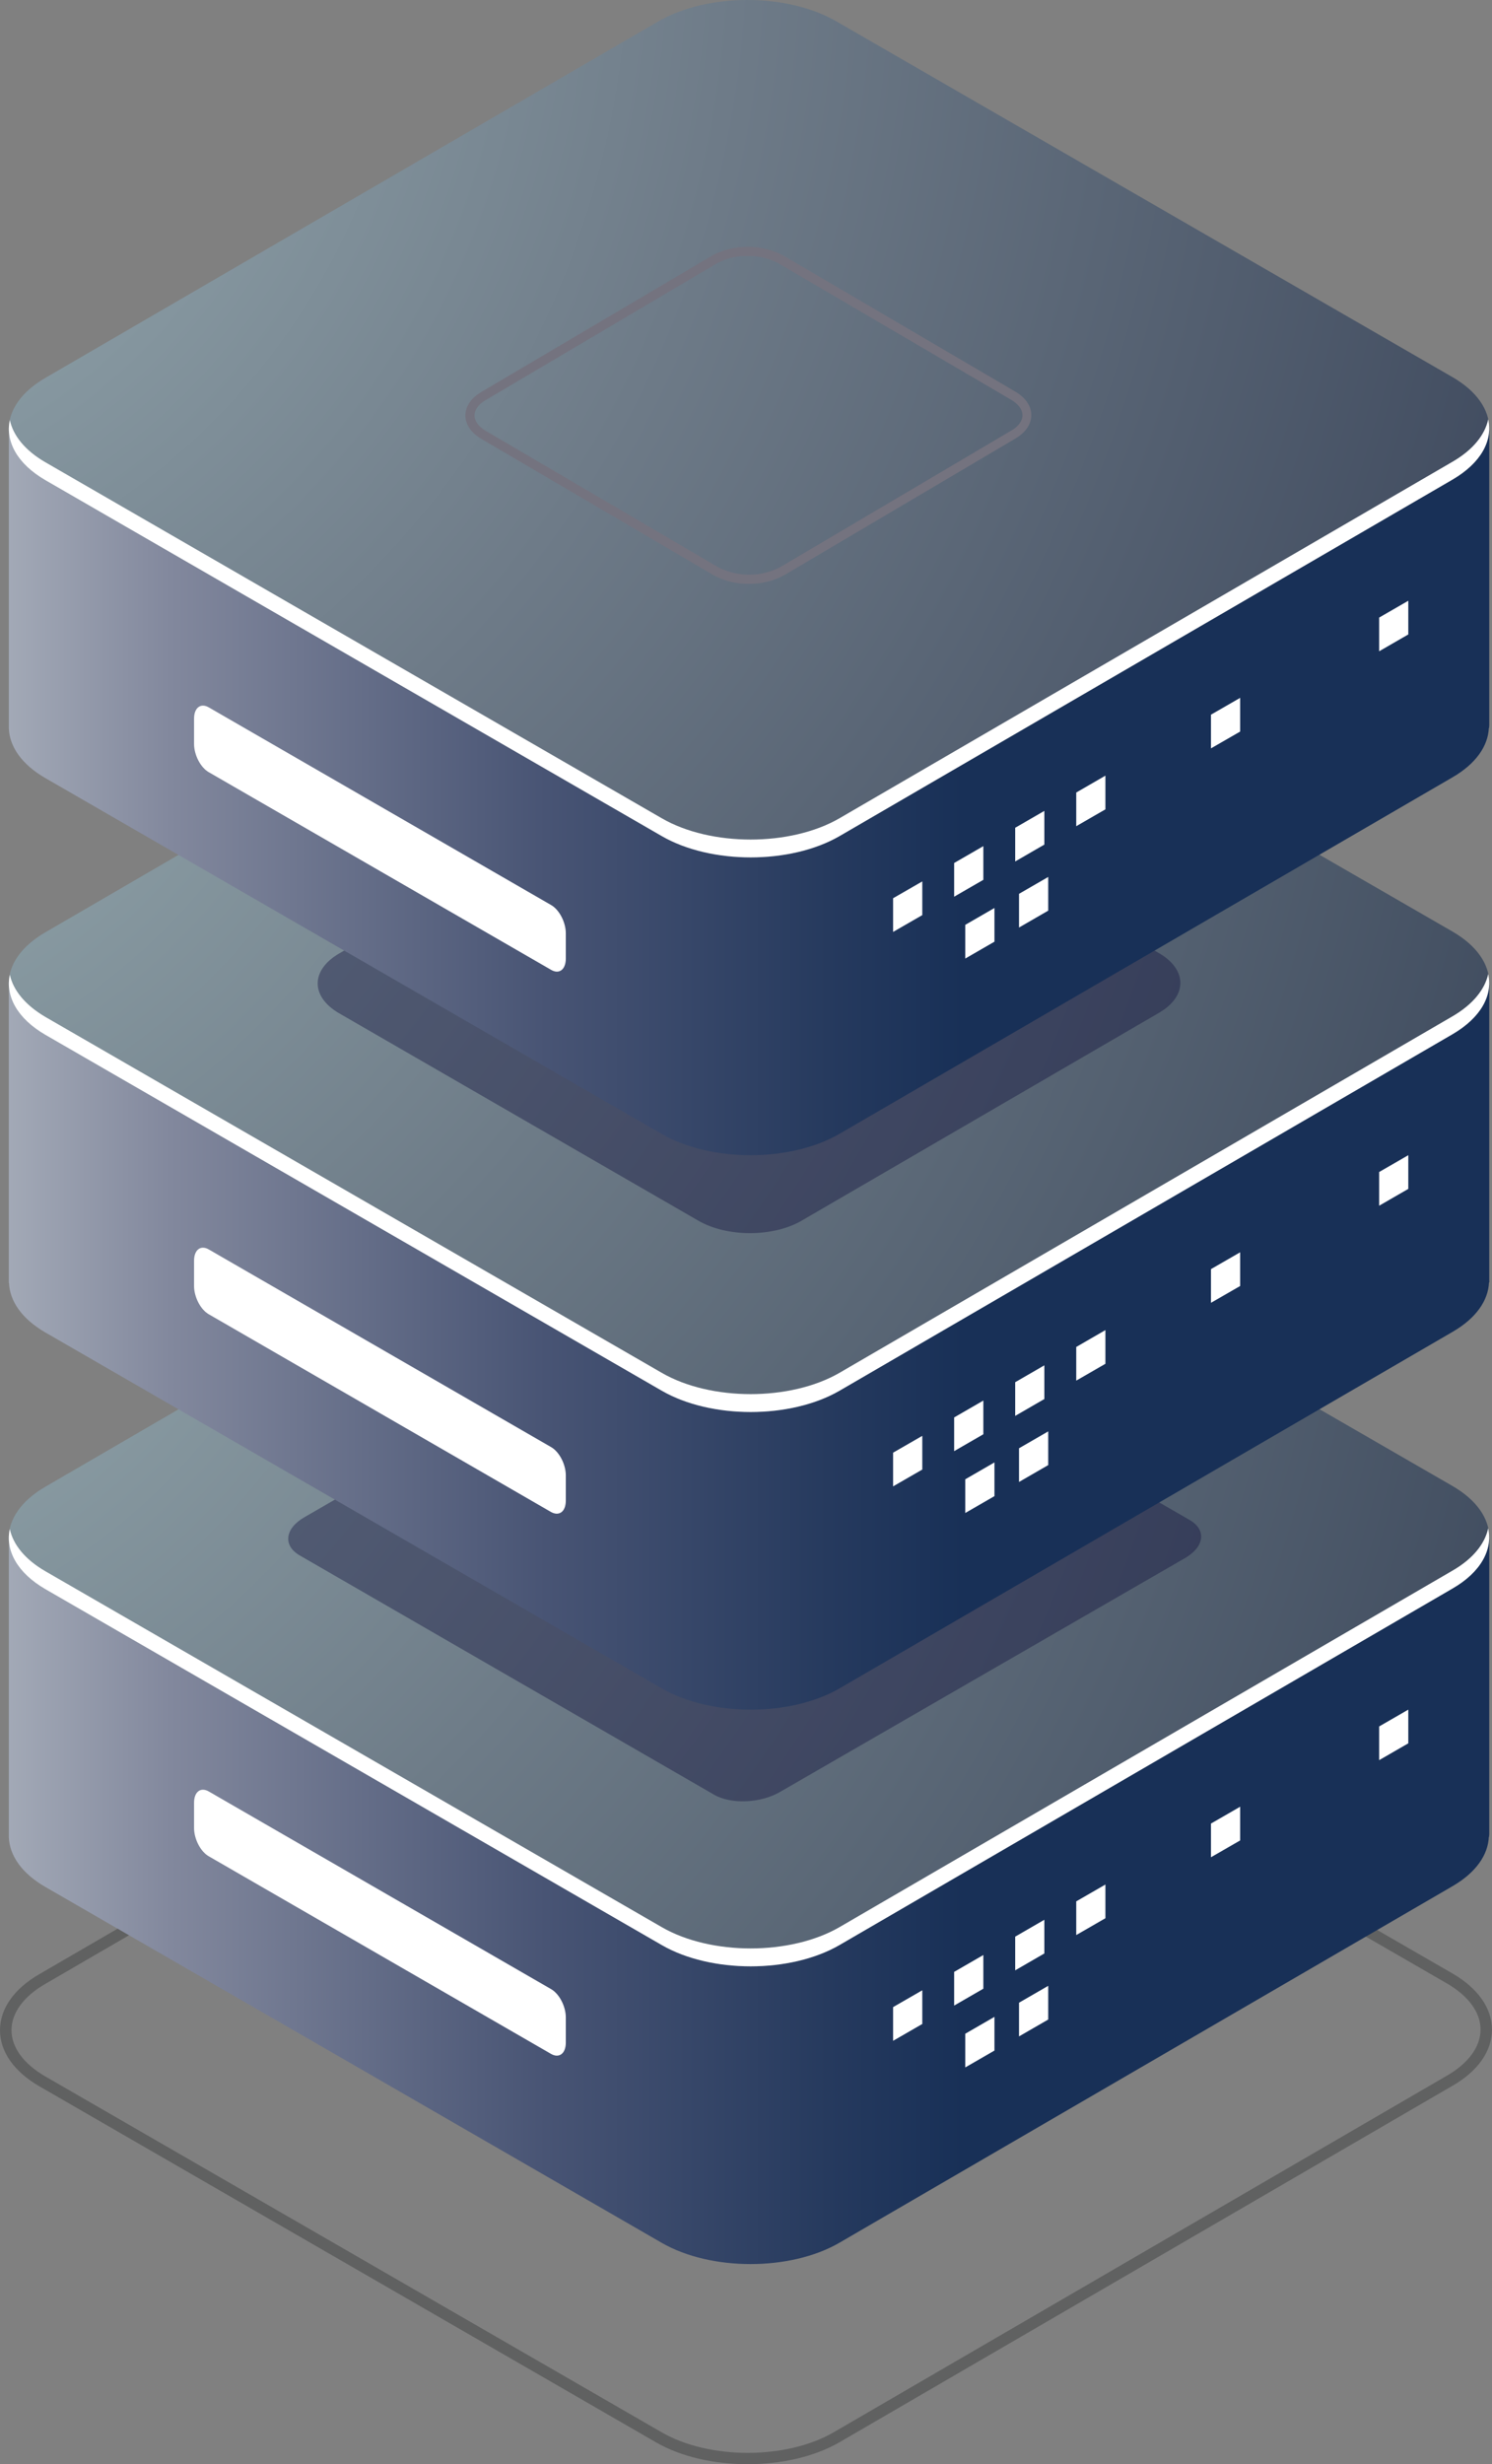 <svg xmlns="http://www.w3.org/2000/svg" xmlns:xlink="http://www.w3.org/1999/xlink" viewBox="0 0 358.26 591.61"><rect x="0" y="0" width="358.26" height="591.61" fill="#808080" stroke="none"/><defs><style>.cls-1{fill:#606161;}.cls-2{fill:url(#linear-gradient);}.cls-3{fill:url(#radial-gradient);}.cls-4{fill:#fff;}.cls-5{fill:#10113c;opacity:0.4;isolation:isolate;}.cls-6{fill:url(#linear-gradient-2);}.cls-7{fill:url(#radial-gradient-2);}.cls-8{fill:url(#linear-gradient-3);}.cls-9{fill:url(#radial-gradient-3);}.cls-10{fill:#74737f;}</style><linearGradient id="linear-gradient" x1="-19.27" y1="148.09" x2="231.42" y2="148.09" gradientTransform="matrix(1, 0, 0, -1, 0, 588.72)" gradientUnits="userSpaceOnUse"><stop offset="0" stop-color="#b4bbc4"/><stop offset="0.24" stop-color="#82889d"/><stop offset="0.6" stop-color="#485474"/><stop offset="0.87" stop-color="#263a5e"/><stop offset="1" stop-color="#183057"/></linearGradient><radialGradient id="radial-gradient" cx="-63.72" cy="336.07" r="559.83" gradientTransform="matrix(1, 0, 0, -1, 0, 588.72)" gradientUnits="userSpaceOnUse"><stop offset="0" stop-color="#a1b5b9"/><stop offset="0.15" stop-color="#90a3a9"/><stop offset="0.43" stop-color="#6e7c88"/><stop offset="0.81" stop-color="#3f4b5e"/><stop offset="1" stop-color="#28344b"/></radialGradient><linearGradient id="linear-gradient-2" x1="-19.27" y1="281.2" x2="231.42" y2="281.2" xlink:href="#linear-gradient"/><radialGradient id="radial-gradient-2" cx="-63.72" cy="469.18" r="559.83" xlink:href="#radial-gradient"/><linearGradient id="linear-gradient-3" x1="-19.27" y1="414.31" x2="231.42" y2="414.31" xlink:href="#linear-gradient"/><radialGradient id="radial-gradient-3" cx="-63.72" cy="602.29" r="559.83" gradientTransform="matrix(1, 0, 0, -1, 0, 588.72)" gradientUnits="userSpaceOnUse"><stop offset="0" stop-color="#a0b5b8"/><stop offset="0.15" stop-color="#8fa2a9"/><stop offset="0.43" stop-color="#6e7b88"/><stop offset="0.81" stop-color="#3f4a5e"/><stop offset="1" stop-color="#28344b"/></radialGradient></defs><title>Asset 1</title><g id="Layer_2" data-name="Layer 2"><g id="Layer_1-2" data-name="Layer 1"><path class="cls-1" d="M179.52,591.61c-8,0-15.94-1.75-22-5.25l-148-85.44C3.38,497.38,0,492.58,0,487.42s3.38-10,9.52-13.5l147.21-85.59c12.14-7,31.89-7,44,0l148,85.44c6.14,3.55,9.52,8.34,9.52,13.5s-3.38,10-9.52,13.51l-147.2,85.59C195.46,589.86,187.49,591.61,179.52,591.61Zm-.78-205.84c-7.47,0-14.94,1.64-20.63,4.93L10.9,476.29c-5.25,3-8.14,7-8.14,11.12s2.89,8.08,8.14,11.11l148,85.44c11.37,6.57,29.89,6.57,41.26,0l147.2-85.59c5.25-3,8.15-7,8.15-11.12s-2.9-8.08-8.15-11.11l-148-85.44C193.68,387.41,186.21,385.77,178.74,385.77Z"/><path class="cls-2" d="M357.6,440.55h0l0-70.95-89.66,12L200.79,342.8c-11.78-6.8-30.87-6.8-42.64,0l-10.46,6.64L2.12,368.86V441.1h0c.17,4.33,3.05,8.62,8.77,11.92l148,85.44c11.78,6.8,30.87,6.8,42.64,0l147.21-85.6c5.7-3.29,8.58-7.57,8.76-11.88h.07v-.41Z"/><path class="cls-3" d="M348.77,356.76l-148-85.44c-11.78-6.8-30.87-6.8-42.64,0l-147.2,85.6c-11.78,6.8-11.78,17.82,0,24.62l148,85.44c11.78,6.8,30.87,6.8,42.64,0l147.21-85.6C360.55,374.58,360.54,363.56,348.77,356.76Z"/><path class="cls-4" d="M348.77,377.08l-147.21,85.6c-11.78,6.8-30.87,6.8-42.64,0l-148-85.44c-4.94-2.85-7.78-6.45-8.57-10.16-1.1,5.14,1.74,10.51,8.57,14.46l148,85.44c11.78,6.8,30.87,6.8,42.64,0l147.21-85.6c6.84-3.95,9.68-9.32,8.57-14.46C356.55,370.63,353.71,374.23,348.77,377.08Z"/><polygon class="cls-4" points="221.46 485.92 214.45 489.96 214.45 481.87 221.46 477.83 221.46 485.92"/><polygon class="cls-4" points="236.12 477.45 229.11 481.5 229.11 473.41 236.12 469.36 236.12 477.45"/><polygon class="cls-4" points="250.77 468.99 243.77 473.04 243.77 464.95 250.77 460.9 250.77 468.99"/><polygon class="cls-4" points="238.79 492.3 231.78 496.35 231.78 488.26 238.79 484.21 238.79 492.3"/><polygon class="cls-4" points="251.7 484.85 244.69 488.9 244.69 480.81 251.7 476.76 251.7 484.85"/><polygon class="cls-4" points="297.79 441.85 290.78 445.89 290.78 437.8 297.79 433.76 297.79 441.85"/><polygon class="cls-4" points="338.16 418.54 331.16 422.58 331.16 414.49 338.16 410.45 338.16 418.54"/><polygon class="cls-4" points="265.43 460.53 258.43 464.57 258.43 456.48 265.43 452.44 265.43 460.53"/><path class="cls-5" d="M171.48,430.88,71.92,373.4c-4-2.34-3.54-6.42,1.13-9.12l97.29-56.17c4.67-2.7,11.74-3,15.79-.65l99.56,57.48c4.05,2.34,3.54,6.42-1.13,9.12l-97.29,56.17C182.6,432.93,175.53,433.22,171.48,430.88Z"/><path class="cls-4" d="M132.31,493.1,50.15,445.67c-2-1.13-3.55-4.17-3.55-6.78v-6.1c0-2.62,1.59-3.82,3.55-2.68l82.16,47.43c2,1.13,3.55,4.17,3.55,6.78v6.1C135.86,493,134.27,494.23,132.31,493.1Z"/><path class="cls-6" d="M357.6,307.44h0l0-70.95-89.66,12-67.13-38.76c-11.78-6.8-30.87-6.8-42.64,0l-10.46,6.64L2.11,235.76V308h.05c.17,4.33,3.05,8.62,8.77,11.92l148,85.44c11.78,6.8,30.87,6.8,42.64,0l147.21-85.6c5.7-3.29,8.58-7.57,8.76-11.88h.07v-.42Z"/><path class="cls-7" d="M348.77,223.65l-148-85.44c-11.78-6.8-30.87-6.8-42.64,0l-147.2,85.6c-11.78,6.8-11.78,17.82,0,24.62l148,85.44c11.78,6.8,30.87,6.8,42.64,0l147.21-85.6C360.55,241.47,360.54,230.45,348.77,223.65Z"/><path class="cls-5" d="M278.28,228.82,192.05,179c-6.86-4-18-4-24.85,0L81.43,228.92c-6.86,4-6.86,10.38,0,14.35l86.23,49.78c6.86,4,18,4,24.85,0l85.77-49.88C285.14,239.2,285.14,232.78,278.28,228.82Z"/><path class="cls-4" d="M348.77,244l-147.21,85.6c-11.78,6.8-30.87,6.8-42.64,0l-148-85.44C6,241.28,3.15,237.68,2.36,234c-1.1,5.14,1.74,10.51,8.57,14.46l148,85.44c11.78,6.8,30.87,6.8,42.64,0l147.21-85.6c6.84-4,9.68-9.32,8.57-14.46C356.55,237.52,353.71,241.12,348.77,244Z"/><polygon class="cls-4" points="221.46 352.81 214.45 356.85 214.45 348.76 221.46 344.72 221.46 352.81"/><polygon class="cls-4" points="236.12 344.34 229.11 348.39 229.11 340.3 236.12 336.25 236.12 344.34"/><polygon class="cls-4" points="250.77 335.88 243.77 339.93 243.77 331.84 250.77 327.79 250.77 335.88"/><polygon class="cls-4" points="238.79 359.19 231.78 363.24 231.78 355.15 238.79 351.1 238.79 359.19"/><polygon class="cls-4" points="251.7 351.74 244.69 355.79 244.69 347.7 251.7 343.65 251.7 351.74"/><polygon class="cls-4" points="297.79 308.74 290.78 312.78 290.78 304.69 297.79 300.65 297.79 308.74"/><polygon class="cls-4" points="338.16 285.43 331.16 289.47 331.16 281.38 338.16 277.34 338.16 285.43"/><polygon class="cls-4" points="265.43 327.42 258.43 331.46 258.43 323.38 265.43 319.33 265.43 327.42"/><path class="cls-8" d="M357.6,174.33h0l0-71-89.66,12L200.79,76.58c-11.78-6.8-30.87-6.8-42.64,0l-10.46,6.64L2.12,102.64v72.24h0c.17,4.33,3.05,8.62,8.77,11.92l148,85.44c11.78,6.8,30.87,6.8,42.64,0l147.21-85.6c5.7-3.29,8.58-7.57,8.76-11.88h.07v-.41Z"/><path class="cls-9" d="M348.77,90.54,200.78,5.1c-11.78-6.8-30.87-6.8-42.64,0L10.94,90.7c-11.78,6.8-11.78,17.82,0,24.62l148,85.44c11.78,6.8,30.87,6.8,42.64,0l147.21-85.6C360.55,108.36,360.54,97.34,348.77,90.54Z"/><path class="cls-4" d="M348.77,110.86l-147.21,85.6c-11.78,6.8-30.87,6.8-42.64,0L10.93,111c-4.94-2.85-7.78-6.45-8.57-10.16-1.1,5.14,1.74,10.51,8.57,14.46l148,85.44c11.78,6.8,30.87,6.8,42.64,0l147.21-85.6c6.84-4,9.68-9.32,8.57-14.46C356.55,104.41,353.71,108,348.77,110.86Z"/><polygon class="cls-4" points="221.46 219.7 214.45 223.74 214.45 215.65 221.46 211.61 221.46 219.7"/><polygon class="cls-4" points="236.12 211.23 229.11 215.28 229.11 207.19 236.12 203.14 236.12 211.23"/><polygon class="cls-4" points="250.77 202.77 243.77 206.82 243.77 198.73 250.77 194.68 250.77 202.77"/><polygon class="cls-4" points="238.79 226.08 231.78 230.13 231.78 222.04 238.79 217.99 238.79 226.08"/><polygon class="cls-4" points="251.7 218.63 244.69 222.68 244.69 214.59 251.7 210.54 251.7 218.63"/><polygon class="cls-4" points="297.79 175.63 290.78 179.67 290.78 171.58 297.79 167.54 297.79 175.63"/><polygon class="cls-4" points="338.16 152.32 331.16 156.36 331.16 148.27 338.16 144.23 338.16 152.32"/><polygon class="cls-4" points="265.43 194.31 258.43 198.35 258.43 190.27 265.43 186.22 265.43 194.31"/><path class="cls-4" d="M132.31,363,50.15,315.54c-2-1.13-3.55-4.17-3.55-6.78v-6.1c0-2.61,1.59-3.82,3.55-2.68l82.16,47.43c2,1.13,3.55,4.17,3.55,6.78v6.1C135.86,362.9,134.27,364.1,132.31,363Z"/><path class="cls-4" d="M132.31,232.83,50.15,185.4c-2-1.13-3.55-4.17-3.55-6.78v-6.1c0-2.61,1.59-3.82,3.55-2.68l82.16,47.43c2,1.13,3.55,4.17,3.55,6.78v6.1C135.86,232.76,134.27,234,132.31,232.83Z"/><path class="cls-10" d="M179.84,140.16a17.19,17.19,0,0,1-8.56-2.11L115.63,105.4c-2.49-1.46-3.87-3.47-3.87-5.66s1.37-4.2,3.87-5.66L171,61.37a18.4,18.4,0,0,1,17.13,0L243.76,94c2.49,1.46,3.87,3.47,3.87,5.66s-1.37,4.2-3.87,5.66l-55.35,32.71A17.31,17.31,0,0,1,179.84,140.16Zm-.29-78.7a15,15,0,0,0-7.47,1.81L116.73,96c-1.79,1-2.78,2.38-2.78,3.75s1,2.69,2.78,3.74l55.65,32.65a16.3,16.3,0,0,0,15,0l55.35-32.71c1.79-1,2.78-2.38,2.78-3.75s-1-2.69-2.78-3.74L187,63.27A15.12,15.12,0,0,0,179.55,61.46Z"/></g></g></svg>